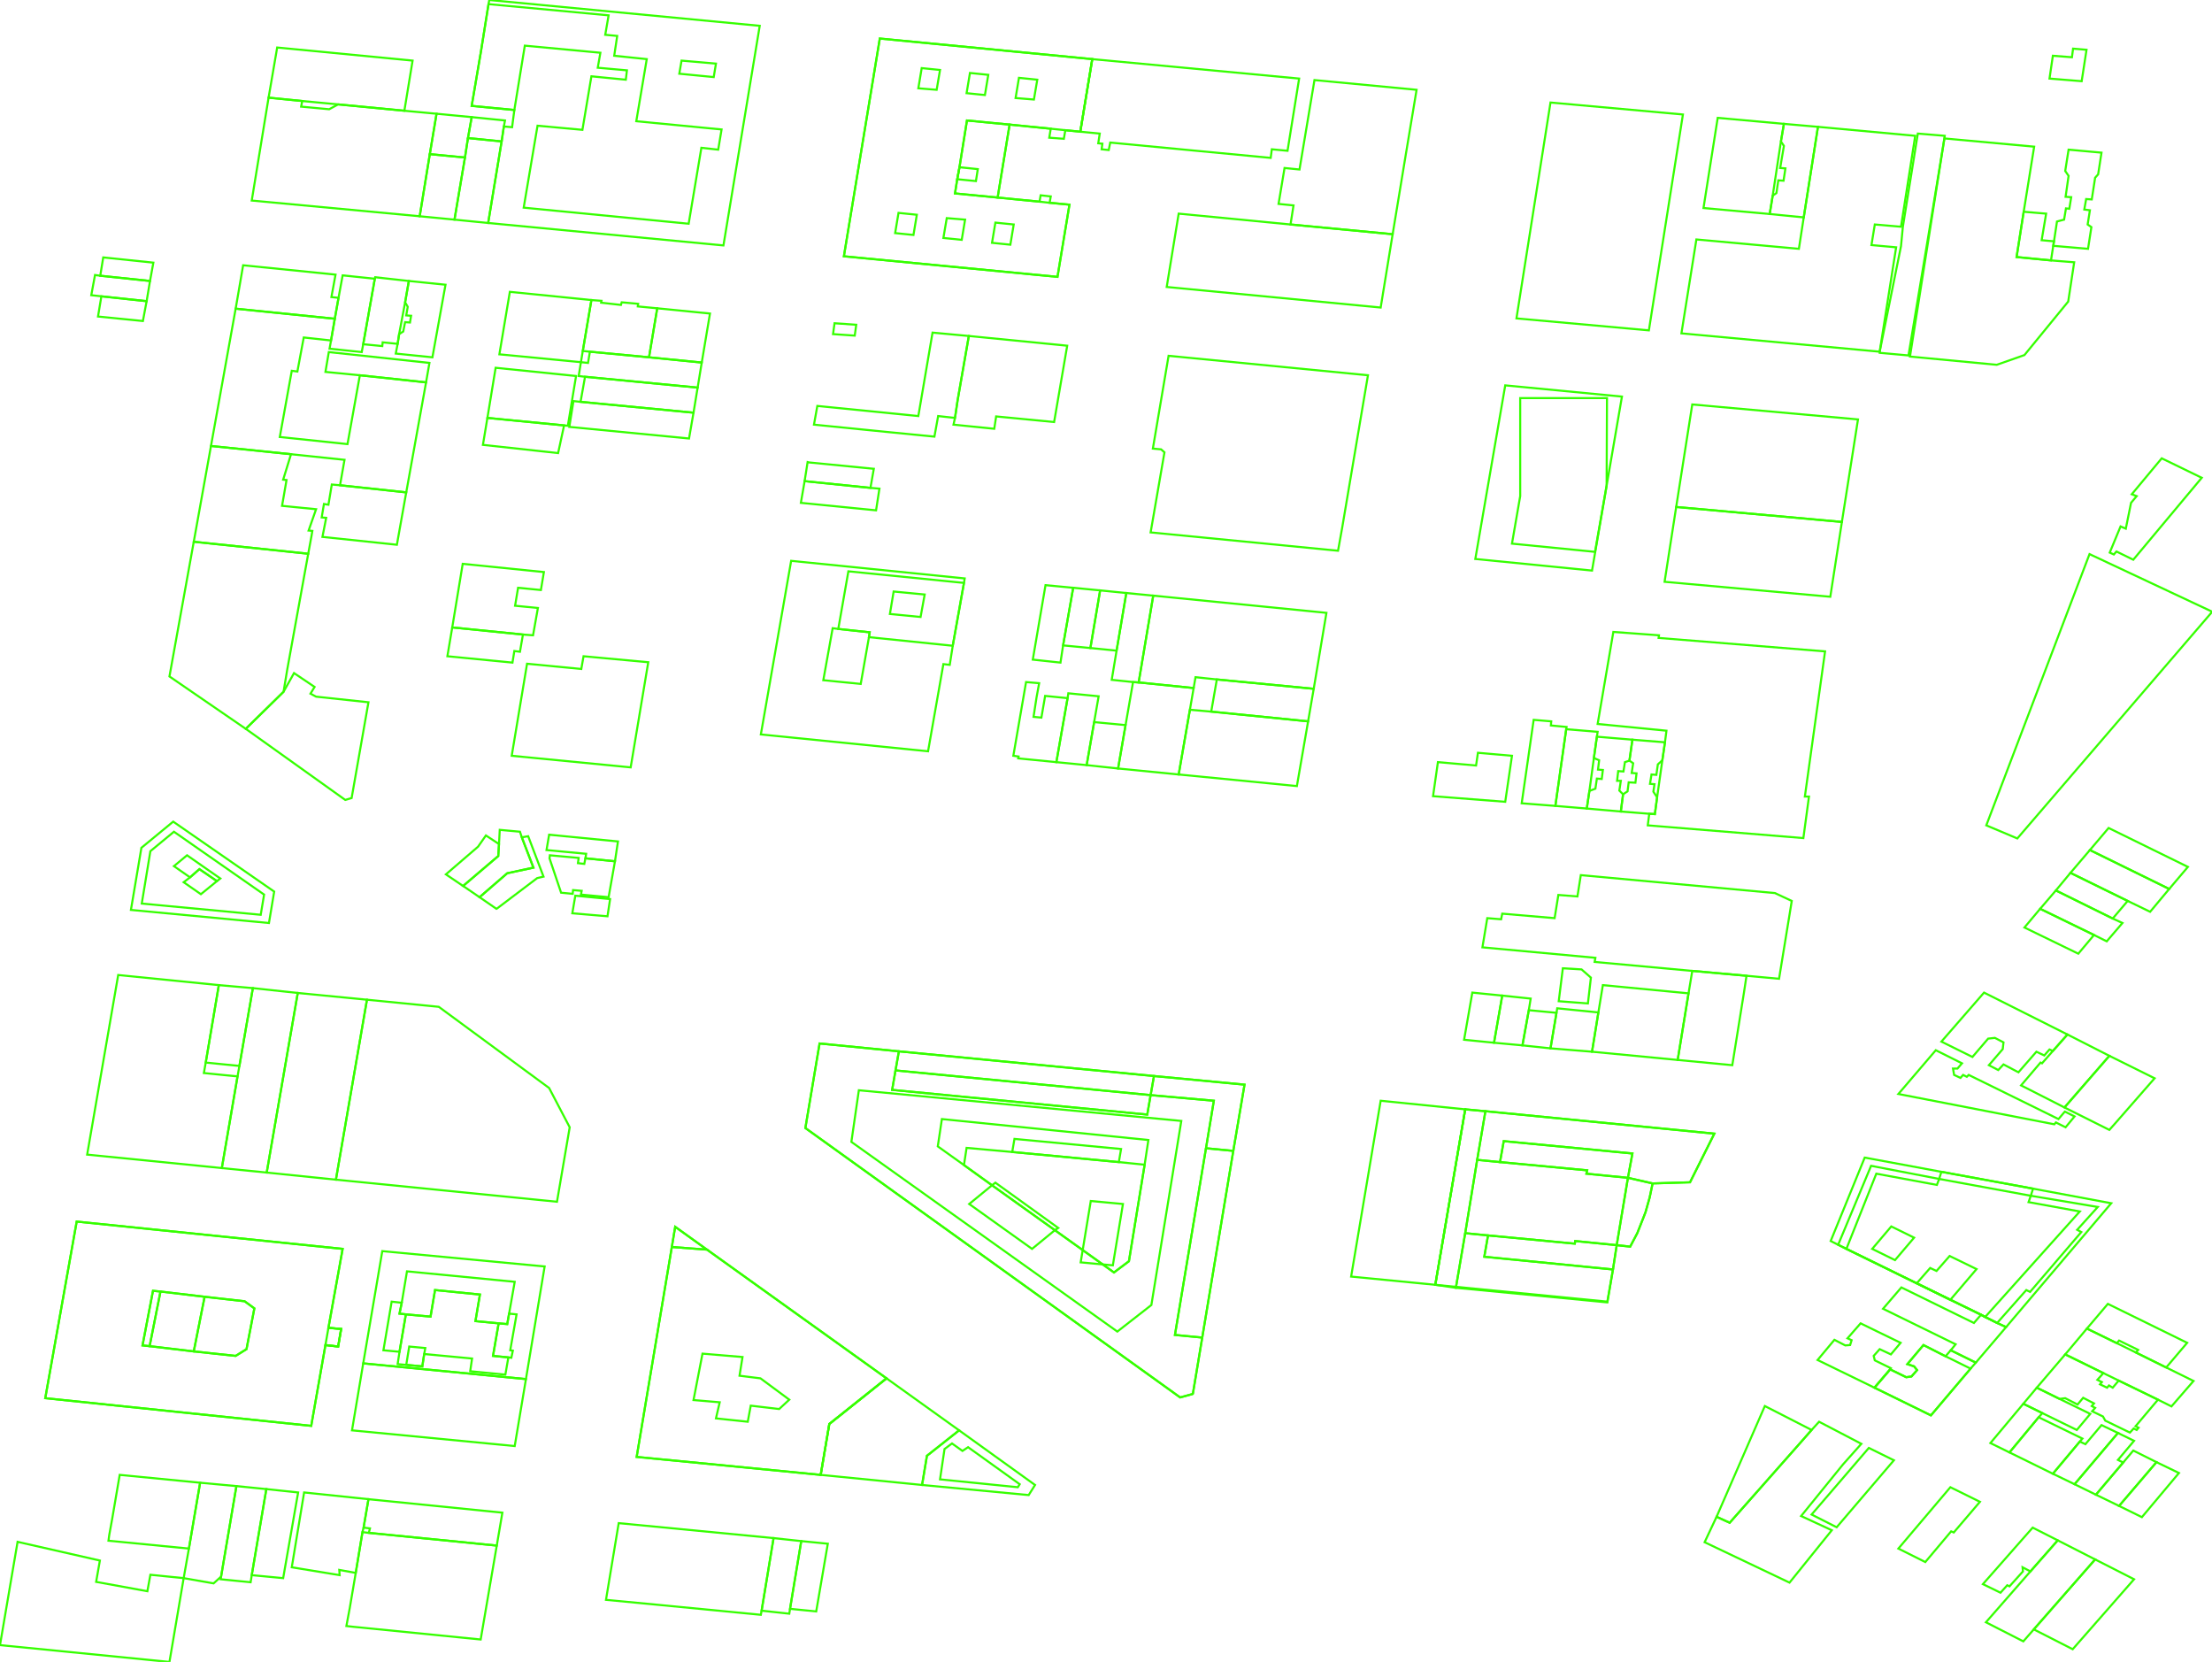 <?xml version="1.0" encoding="iso-8859-1" standalone="no"?>
<!DOCTYPE svg PUBLIC "-//W3C//DTD SVG 1.0//EN" "http://www.w3.org/TR/2001/REC-SVG-20010904/DTD/svg10.dtd">
<svg xmlns="http://www.w3.org/2000/svg" width="1065" height="800">
<path style="fill:rgb(255, 0, 0);fill-opacity:0;fill-rule:evenodd;stroke:rgb(53, 255, 0);stroke-width:1;" d="M 387.753, 542.999 L 394.597, 502.296 L 432.778, 506.078 L 555.606, 517.965 L 599.19, 522.107 L 593.787, 553.985 L 578.838, 643.854 L 574.336, 670.869 L 574.156, 671.049 L 568.213, 672.67 L 387.753, 542.999 z "/>
<path style="fill:rgb(0, 255, 0);fill-opacity:0;fill-rule:evenodd;stroke:rgb(53, 255, 0);stroke-width:1;" d="M 387.753, 542.999 L 394.597, 502.296 L 432.778, 506.078 L 431.157, 515.263 L 429.536, 524.629 L 552.364, 536.515 L 553.985, 527.15 L 584.421, 529.851 L 580.639, 552.724 L 565.691, 642.593 L 578.838, 643.854 L 574.336, 670.869 L 574.156, 671.049 L 568.213, 672.67 L 387.753, 542.999 z "/>
<path style="fill:rgb(0, 0, 255);fill-opacity:0;fill-rule:evenodd;stroke:rgb(53, 255, 0);stroke-width:1;" d="M 409.905, 549.662 L 413.507, 524.809 L 568.753, 539.577 L 554.345, 628.186 L 537.956, 640.973 L 409.905, 549.662 z "/>
<path style="fill:rgb(255, 255, 0);fill-opacity:0;fill-rule:evenodd;stroke:rgb(53, 255, 0);stroke-width:1;" d="M 691.04, 618.46 L 705.448, 533.994 L 715.173, 534.894 L 825.394, 545.7 L 813.688, 569.113 L 795.678, 569.653 L 794.237, 576.497 L 792.256, 583.521 L 790.995, 586.763 L 788.294, 593.606 L 784.872, 600.09 L 778.388, 599.37 L 776.587, 611.076 L 773.886, 626.565 L 691.04, 618.46 z "/>
<path style="fill:rgb(255, 0, 0);fill-opacity:0;fill-rule:evenodd;stroke:rgb(53, 255, 0);stroke-width:1;" d="M 306.529, 701.306 L 323.458, 600.27 L 325.079, 590.545 L 340.387, 601.531 L 426.835, 663.485 L 399.28, 685.457 L 395.137, 709.95 L 306.529, 701.306 z "/>
<path style="fill:rgb(0, 255, 0);fill-opacity:0;fill-rule:evenodd;stroke:rgb(53, 255, 0);stroke-width:1;" d="M 306.529, 701.306 L 323.458, 600.27 L 340.387, 601.531 L 426.835, 663.485 L 399.28, 685.457 L 395.137, 709.95 L 306.529, 701.306 z "/>
<path style="fill:rgb(0, 0, 255);fill-opacity:0;fill-rule:evenodd;stroke:rgb(53, 255, 0);stroke-width:1;" d="M 553.985, 256.281 L 560.648, 217.74 L 559.027, 216.299 L 555.065, 215.939 L 562.629, 171.274 L 658.622, 180.639 L 646.195, 254.12 L 644.214, 265.106 L 553.985, 256.281 z "/>
<path style="fill:rgb(255, 255, 0);fill-opacity:0;fill-rule:evenodd;stroke:rgb(53, 255, 0);stroke-width:1;" d="M 769.203, 348.492 L 776.767, 304.187 L 798.739, 305.808 L 798.559, 307.069 L 878.703, 313.552 L 868.978, 383.431 L 870.959, 383.431 L 868.258, 403.422 L 793.336, 397.299 L 794.057, 391.715 L 796.758, 391.896 L 797.839, 383.791 L 800.36, 365.961 L 801.621, 357.317 L 802.341, 351.733 L 769.203, 348.492 z "/>
<path style="fill:rgb(255, 0, 0);fill-opacity:0;fill-rule:evenodd;stroke:rgb(53, 255, 0);stroke-width:1;" d="M 161.729, 567.852 L 176.677, 481.225 L 211.256, 484.647 L 264.385, 523.728 L 274.291, 542.638 L 268.167, 578.478 L 161.729, 567.852 z "/>
<path style="fill:rgb(0, 255, 0);fill-opacity:0;fill-rule:evenodd;stroke:rgb(53, 255, 0);stroke-width:1;" d="M 809.545, 160.468 L 816.749, 115.263 L 866.096, 119.766 L 868.438, 104.638 L 875.281, 61.054 L 922.107, 65.376 L 915.263, 109.14 L 902.656, 108.059 L 901.036, 117.965 L 912.922, 119.045 L 904.998, 169.293 L 809.545, 160.468 z "/>
<path style="fill:rgb(0, 0, 255);fill-opacity:0;fill-rule:evenodd;stroke:rgb(53, 255, 0);stroke-width:1;" d="M 366.321, 353.534 L 380.91, 269.968 L 464.475, 278.433 L 464.115, 280.594 L 458.712, 310.851 L 457.271, 320.036 L 454.21, 319.676 L 446.826, 361.639 L 366.321, 353.534 z "/>
<path style="fill:rgb(255, 255, 0);fill-opacity:0;fill-rule:evenodd;stroke:rgb(53, 255, 0);stroke-width:1;" d="M 730.122, 153.264 L 746.511, 49.347 L 810.266, 55.11 L 793.877, 159.027 L 730.122, 153.264 z "/>
<path style="fill:rgb(255, 0, 0);fill-opacity:0;fill-rule:evenodd;stroke:rgb(53, 255, 0);stroke-width:1;" d="M 881.405, 597.389 L 897.794, 557.226 L 934.714, 564.07 L 978.838, 572.175 L 1016.48, 579.199 L 965.871, 638.811 L 961.549, 636.83 L 955.786, 633.949 L 953.805, 632.868 L 939.036, 625.664 L 922.828, 617.74 L 888.969, 601.171 L 885.007, 599.19 L 881.405, 597.389 z "/>
<path style="fill:rgb(0, 255, 0);fill-opacity:0;fill-rule:evenodd;stroke:rgb(53, 255, 0);stroke-width:1;" d="M 919.586, 171.634 L 936.155, 66.637 L 979.379, 70.599 L 974.336, 101.936 L 970.914, 123.728 L 987.483, 125.349 L 998.649, 126.249 L 995.768, 145.16 L 974.696, 170.914 L 961.369, 175.597 L 919.586, 171.634 z "/>
<path style="fill:rgb(0, 0, 255);fill-opacity:0;fill-rule:evenodd;stroke:rgb(53, 255, 0);stroke-width:1;" d="M 956.326, 397.299 L 1006.03, 266.727 L 1065.11, 294.462 L 971.274, 403.602 L 956.326, 397.299 z "/>
<path style="fill:rgb(255, 255, 0);fill-opacity:0;fill-rule:evenodd;stroke:rgb(53, 255, 0);stroke-width:1;" d="M 885.007, 599.19 L 900.855, 561.189 L 933.633, 567.492 L 934.714, 564.07 L 978.838, 572.175 L 977.758, 575.597 L 1010, 581 L 1000.09, 591.986 L 1002.07, 593.066 L 977.398, 621.882 L 975.597, 620.982 L 961.549, 636.83 L 955.786, 633.949 L 953.805, 632.868 L 939.036, 625.664 L 922.828, 617.74 L 888.969, 601.171 L 885.007, 599.19 z "/>
<path style="fill:rgb(255, 0, 0);fill-opacity:0;fill-rule:evenodd;stroke:rgb(53, 255, 0);stroke-width:1;" d="M 713.733, 456.011 L 716.074, 441.963 L 722.738, 442.503 L 723.278, 439.802 L 748.492, 441.963 L 750.293, 430.797 L 759.478, 431.517 L 761.099, 421.252 L 854.57, 429.896 L 862.674, 433.679 L 856.551, 471.139 L 840.882, 469.698 L 814.768, 467.357 L 767.762, 463.035 L 768.122, 461.054 L 713.733, 456.011 z "/>
<path style="fill:rgb(0, 255, 0);fill-opacity:0;fill-rule:evenodd;stroke:rgb(53, 255, 0);stroke-width:1;" d="M 710.311, 269.068 L 724.719, 185.502 L 780.91, 190.905 L 766.502, 274.651 L 710.311, 269.068 z "/>
<path style="fill:rgb(0, 0, 255);fill-opacity:0;fill-rule:evenodd;stroke:rgb(53, 255, 0);stroke-width:1;" d="M 888.969, 601.171 L 903.377, 564.971 L 932.553, 570.374 L 933.633, 567.492 L 977.758, 575.597 L 976.677, 578.658 L 1001.35, 583.161 L 955.786, 633.949 L 953.805, 632.868 L 939.036, 625.664 L 922.828, 617.74 L 888.969, 601.171 z "/>
<path style="fill:rgb(255, 255, 0);fill-opacity:0;fill-rule:evenodd;stroke:rgb(53, 255, 0);stroke-width:1;" d="M 101.576, 214.678 L 113.462, 148.582 L 161.189, 153.444 L 159.388, 163.89 L 146.24, 162.449 L 143.179, 178.838 L 140.477, 178.478 L 134.714, 210.356 L 167.312, 213.778 L 173.255, 180.639 L 205.133, 184.061 L 195.588, 237.01 L 163.71, 233.588 L 165.871, 221.342 L 140.117, 218.64 L 101.576, 214.678 z "/>
<path style="fill:rgb(255, 0, 0);fill-opacity:0;fill-rule:evenodd;stroke:rgb(53, 255, 0);stroke-width:1;" d="M 174.876, 656.281 L 184.061, 602.251 L 262.224, 609.635 L 253.219, 663.845 L 174.876, 656.281 z "/>
<path style="fill:rgb(0, 255, 0);fill-opacity:0;fill-rule:evenodd;stroke:rgb(53, 255, 0);stroke-width:1;" d="M 81.585, 325.619 L 93.291, 260.783 L 148.402, 266.547 L 138.316, 322.197 L 136.515, 333.003 L 118.325, 350.833 L 81.585, 325.619 z "/>
<path style="fill:rgb(0, 0, 255);fill-opacity:0;fill-rule:evenodd;stroke:rgb(53, 255, 0);stroke-width:1;" d="M 451.508, 551.824 L 453.489, 538.676 L 552.904, 548.762 L 551.103, 560.648 L 543.539, 607.114 L 536.335, 612.517 L 507.879, 592.166 L 477.623, 570.554 L 464.115, 560.828 L 451.508, 551.824 z "/>
<path style="fill:rgb(255, 255, 0);fill-opacity:0;fill-rule:evenodd;stroke:rgb(53, 255, 0);stroke-width:1;" d="M 121.207, 96.533 L 129.311, 47.006 L 145.52, 48.627 L 144.98, 51.328 L 158.487, 52.589 L 162.81, 50.248 L 194.687, 53.309 L 210.176, 54.75 L 206.934, 74.201 L 202.071, 104.097 L 121.207, 96.533 z "/>
<path style="fill:rgb(255, 0, 0);fill-opacity:0;fill-rule:evenodd;stroke:rgb(53, 255, 0);stroke-width:1;" d="M 807.024, 244.034 L 814.768, 194.687 L 894.552, 201.891 L 886.808, 251.238 L 807.024, 244.034 z "/>
<path style="fill:rgb(0, 255, 0);fill-opacity:0;fill-rule:evenodd;stroke:rgb(53, 255, 0);stroke-width:1;" d="M 520.126, 63.395 L 525.889, 28.456 L 625.484, 37.821 L 619.901, 72.58 L 612.337, 71.859 L 611.796, 76.002 L 534.534, 68.618 L 533.814, 72.22 L 530.392, 71.859 L 530.752, 69.158 L 528.771, 68.978 L 529.491, 64.295 L 520.126, 63.395 z "/>
<path style="fill:rgb(0, 0, 255);fill-opacity:0;fill-rule:evenodd;stroke:rgb(53, 255, 0);stroke-width:1;" d="M 561.729, 138.136 L 567.492, 102.837 L 621.342, 108.059 L 670.509, 112.742 L 664.746, 148.041 L 561.729, 138.136 z "/>
<path style="fill:rgb(255, 255, 0);fill-opacity:0;fill-rule:evenodd;stroke:rgb(53, 255, 0);stroke-width:1;" d="M 615.579, 98.154 L 618.46, 80.865 L 625.664, 81.585 L 632.868, 38.541 L 682.035, 43.224 L 676.812, 74.561 L 670.509, 112.742 L 621.342, 108.059 L 622.783, 98.874 L 615.579, 98.154 z "/>
<path style="fill:rgb(255, 0, 0);fill-opacity:0;fill-rule:evenodd;stroke:rgb(53, 255, 0);stroke-width:1;" d="M 650.518, 614.498 L 664.746, 529.851 L 705.448, 533.994 L 691.04, 618.46 L 650.518, 614.498 z "/>
<path style="fill:rgb(0, 255, 0);fill-opacity:0;fill-rule:evenodd;stroke:rgb(53, 255, 0);stroke-width:1;" d="M 548.222, 328.501 L 555.245, 286.718 L 638.631, 295.002 L 632.508, 331.562 L 585.862, 327.06 L 575.597, 325.979 L 574.696, 331.202 L 548.222, 328.501 z "/>
<path style="fill:rgb(0, 0, 255);fill-opacity:0;fill-rule:evenodd;stroke:rgb(53, 255, 0);stroke-width:1;" d="M 727.96, 261.684 L 731.923, 238.811 L 731.923, 191.625 L 773.706, 191.625 L 773.525, 233.769 L 767.942, 265.646 L 727.96, 261.684 z "/>
<path style="fill:rgb(255, 255, 0);fill-opacity:0;fill-rule:evenodd;stroke:rgb(53, 255, 0);stroke-width:1;" d="M 166.772, 782.71 L 168.393, 774.066 L 171.274, 757.136 L 174.516, 737.506 L 177.578, 737.866 L 239.172, 743.989 L 231.427, 789.194 L 170.014, 783.071 L 166.772, 782.71 z "/>
<path style="fill:rgb(255, 0, 0);fill-opacity:0;fill-rule:evenodd;stroke:rgb(53, 255, 0);stroke-width:1;" d="M 128.411, 564.43 L 143.359, 477.983 L 176.677, 481.225 L 161.729, 567.852 L 128.411, 564.43 z "/>
<path style="fill:rgb(0, 255, 0);fill-opacity:0;fill-rule:evenodd;stroke:rgb(53, 255, 0);stroke-width:1;" d="M 801.441, 280.054 L 807.024, 244.034 L 886.808, 251.238 L 881.225, 287.258 L 801.441, 280.054 z "/>
<path style="fill:rgb(0, 0, 255);fill-opacity:0;fill-rule:evenodd;stroke:rgb(53, 255, 0);stroke-width:1;" d="M 291.76, 770.104 L 297.884, 733.183 L 372.445, 740.387 L 366.682, 775.326 L 366.321, 777.308 L 316.254, 772.445 L 291.76, 770.104 z "/>
<path style="fill:rgb(255, 255, 0);fill-opacity:0;fill-rule:evenodd;stroke:rgb(53, 255, 0);stroke-width:1;" d="M 246.376, 363.8 L 253.76, 319.496 L 279.874, 322.017 L 280.955, 315.894 L 312.112, 318.775 L 303.647, 369.383 L 246.376, 363.8 z "/>
<path style="fill:rgb(255, 0, 0);fill-opacity:0;fill-rule:evenodd;stroke:rgb(53, 255, 0);stroke-width:1;" d="M 464.115, 560.828 L 465.376, 552.544 L 487.348, 554.525 L 538.676, 559.388 L 551.103, 560.648 L 543.539, 607.114 L 536.335, 612.517 L 507.879, 592.166 L 477.623, 570.554 L 464.115, 560.828 z "/>
<path style="fill:rgb(0, 255, 0);fill-opacity:0;fill-rule:evenodd;stroke:rgb(53, 255, 0);stroke-width:1;" d="M 169.473, 688.519 L 174.876, 656.281 L 253.219, 663.845 L 247.816, 696.083 L 169.473, 688.519 z "/>
<path style="fill:rgb(0, 0, 255);fill-opacity:0;fill-rule:evenodd;stroke:rgb(53, 255, 0);stroke-width:1;" d="M 705.448, 593.606 L 711.211, 558.307 L 722.197, 559.388 L 764.16, 563.35 L 763.8, 564.971 L 783.791, 566.952 L 778.388, 599.37 L 758.397, 597.389 L 758.217, 598.649 L 716.434, 594.687 L 705.448, 593.606 z "/>
<path style="fill:rgb(255, 255, 0);fill-opacity:0;fill-rule:evenodd;stroke:rgb(53, 255, 0);stroke-width:1;" d="M 820.711, 742.368 L 826.475, 730.122 L 832.778, 733.003 L 866.997, 694.282 L 872.22, 688.339 L 875.822, 684.376 L 896.173, 695.002 L 887.348, 704.908 L 867.177, 729.761 L 881.945, 736.605 L 861.594, 761.819 L 820.711, 742.368 z "/>
<path style="fill:rgb(255, 0, 0);fill-opacity:0;fill-rule:evenodd;stroke:rgb(53, 255, 0);stroke-width:1;" d="M 93.291, 260.783 L 101.576, 214.678 L 140.117, 218.64 L 136.335, 230.887 L 137.956, 231.067 L 135.795, 243.494 L 152.184, 245.115 L 148.582, 255.38 L 150.383, 255.561 L 150.023, 257.722 L 148.402, 266.547 L 93.291, 260.783 z "/>
<path style="fill:rgb(0, 255, 0);fill-opacity:0;fill-rule:evenodd;stroke:rgb(53, 255, 0);stroke-width:1;" d="M 395.137, 709.95 L 399.28, 685.457 L 426.835, 663.485 L 461.774, 688.519 L 446.285, 700.765 L 443.944, 714.813 L 395.137, 709.95 z "/>
<path style="fill:rgb(0, 0, 255);fill-opacity:0;fill-rule:evenodd;stroke:rgb(53, 255, 0);stroke-width:1;" d="M 63.035, 438.001 L 68.077, 408.104 L 83.386, 395.498 L 132.013, 429.176 L 129.491, 444.304 L 63.035, 438.001 z "/>
<path style="fill:rgb(255, 255, 0);fill-opacity:0;fill-rule:evenodd;stroke:rgb(53, 255, 0);stroke-width:1;" d="M 711.211, 558.307 L 715.173, 534.894 L 825.394, 545.7 L 813.688, 569.113 L 795.678, 569.653 L 783.791, 566.952 L 785.952, 555.245 L 723.998, 549.302 L 722.197, 559.388 L 711.211, 558.307 z "/>
<path style="fill:rgb(255, 0, 0);fill-opacity:0;fill-rule:evenodd;stroke:rgb(53, 255, 0);stroke-width:1;" d="M 106.799, 562.269 L 114.363, 518.145 L 115.263, 513.102 L 121.747, 475.642 L 143.359, 477.983 L 128.411, 564.43 L 106.799, 562.269 z "/>
<path style="fill:rgb(0, 255, 0);fill-opacity:0;fill-rule:evenodd;stroke:rgb(53, 255, 0);stroke-width:1;" d="M 459.072, 204.412 L 459.793, 201.171 L 461.054, 192.706 L 466.457, 161.729 L 513.823, 166.412 L 507.519, 203.152 L 479.604, 200.45 L 478.703, 206.394 L 459.072, 204.412 z "/>
<path style="fill:rgb(0, 0, 255);fill-opacity:0;fill-rule:evenodd;stroke:rgb(53, 255, 0);stroke-width:1;" d="M 118.325, 350.833 L 136.515, 333.003 L 141.558, 323.998 L 151.463, 330.662 L 149.482, 333.904 L 152.184, 335.344 L 177.398, 338.046 L 169.293, 384.151 L 166.231, 385.052 L 118.325, 350.833 z "/>
<path style="fill:rgb(255, 255, 0);fill-opacity:0;fill-rule:evenodd;stroke:rgb(53, 255, 0);stroke-width:1;" d="M 567.492, 372.805 L 572.895, 341.648 L 583.161, 342.548 L 629.806, 347.231 L 624.403, 378.388 L 567.492, 372.805 z "/>
<path style="fill:rgb(255, 0, 0);fill-opacity:0;fill-rule:evenodd;stroke:rgb(53, 255, 0);stroke-width:1;" d="M 403.602, 302.747 L 408.465, 275.011 L 464.115, 280.594 L 458.712, 310.851 L 418.37, 306.709 L 418.73, 304.367 L 403.602, 302.747 z "/>
<path style="fill:rgb(0, 255, 0);fill-opacity:0;fill-rule:evenodd;stroke:rgb(53, 255, 0);stroke-width:1;" d="M 820.171, 100.135 L 827.015, 56.731 L 858.892, 59.613 L 857.452, 68.077 L 853.489, 94.192 L 852.049, 103.017 L 820.171, 100.135 z "/>
<path style="fill:rgb(0, 0, 255);fill-opacity:0;fill-rule:evenodd;stroke:rgb(53, 255, 0);stroke-width:1;" d="M 68.257, 434.939 L 72.4, 409.725 L 83.746, 400.36 L 127.15, 430.617 L 125.529, 440.342 L 68.257, 434.939 z "/>
<path style="fill:rgb(255, 255, 0);fill-opacity:0;fill-rule:evenodd;stroke:rgb(53, 255, 0);stroke-width:1;" d="M 904.998, 169.833 L 904.998, 169.293 L 915.263, 118.505 L 916.164, 109.14 L 923.368, 64.295 L 936.335, 65.376 L 936.155, 66.637 L 929.851, 104.998 L 918.865, 171.094 L 904.998, 169.833 z "/>
<path style="fill:rgb(255, 0, 0);fill-opacity:0;fill-rule:evenodd;stroke:rgb(53, 255, 0);stroke-width:1;" d="M 766.502, 506.258 L 769.563, 487.348 L 771.724, 474.201 L 812.967, 478.163 L 807.744, 510.221 L 766.502, 506.258 z "/>
<path style="fill:rgb(0, 255, 0);fill-opacity:0;fill-rule:evenodd;stroke:rgb(53, 255, 0);stroke-width:1;" d="M 700.946, 619.901 L 705.448, 593.606 L 716.434, 594.687 L 714.633, 604.953 L 776.587, 611.076 L 773.886, 626.925 L 700.946, 619.901 z "/>
<path style="fill:rgb(0, 0, 255);fill-opacity:0;fill-rule:evenodd;stroke:rgb(53, 255, 0);stroke-width:1;" d="M 191.445, 656.641 L 192.346, 650.698 L 195.407, 632.688 L 207.294, 633.769 L 209.455, 620.982 L 231.067, 623.143 L 228.906, 635.93 L 240.072, 637.01 L 237.371, 652.679 L 244.755, 653.399 L 243.314, 661.684 L 226.385, 660.063 L 227.285, 653.94 L 204.232, 651.778 L 203.332, 657.722 L 191.445, 656.641 z "/>
<path style="fill:rgb(255, 255, 0);fill-opacity:0;fill-rule:evenodd;stroke:rgb(53, 255, 0);stroke-width:1;" d="M 52.229, 741.648 L 52.589, 738.946 L 54.03, 731.022 L 57.632, 709.95 L 96.353, 713.733 L 90.95, 745.43 L 52.229, 741.648 z "/>
<path style="fill:rgb(255, 0, 0);fill-opacity:0;fill-rule:evenodd;stroke:rgb(53, 255, 0);stroke-width:1;" d="M 538.316, 369.923 L 541.918, 349.032 L 545.52, 328.321 L 548.222, 328.501 L 574.696, 331.202 L 572.895, 341.648 L 567.492, 372.805 L 538.316, 369.923 z "/>
<path style="fill:rgb(0, 255, 0);fill-opacity:0;fill-rule:evenodd;stroke:rgb(53, 255, 0);stroke-width:1;" d="M 391.896, 204.412 L 393.516, 195.407 L 442.143, 200.27 L 448.987, 160.108 L 466.457, 161.729 L 461.054, 192.706 L 459.793, 201.171 L 451.688, 200.27 L 449.887, 210.176 L 426.114, 207.834 L 391.896, 204.412 z "/>
<path style="fill:rgb(0, 0, 255);fill-opacity:0;fill-rule:evenodd;stroke:rgb(53, 255, 0);stroke-width:1;" d="M 565.691, 642.593 L 580.639, 552.724 L 593.787, 553.985 L 578.838, 643.854 L 565.691, 642.593 z "/>
<path style="fill:rgb(255, 255, 0);fill-opacity:0;fill-rule:evenodd;stroke:rgb(53, 255, 0);stroke-width:1;" d="M 240.432, 170.554 L 245.475, 140.477 L 284.737, 144.439 L 280.594, 168.933 L 279.694, 174.336 L 240.432, 170.554 z "/>
<path style="fill:rgb(255, 0, 0);fill-opacity:0;fill-rule:evenodd;stroke:rgb(53, 255, 0);stroke-width:1;" d="M 429.536, 524.629 L 431.157, 515.263 L 553.985, 527.15 L 552.364, 536.515 L 429.536, 524.629 z "/>
<path style="fill:rgb(0, 255, 0);fill-opacity:0;fill-rule:evenodd;stroke:rgb(53, 255, 0);stroke-width:1;" d="M 431.157, 515.263 L 432.778, 506.078 L 555.606, 517.965 L 553.985, 527.15 L 431.157, 515.263 z "/>
<path style="fill:rgb(0, 0, 255);fill-opacity:0;fill-rule:evenodd;stroke:rgb(53, 255, 0);stroke-width:1;" d="M 807.744, 510.221 L 812.967, 478.163 L 814.768, 467.357 L 840.882, 469.698 L 839.622, 477.983 L 834.039, 512.742 L 807.744, 510.221 z "/>
<path style="fill:rgb(255, 255, 0);fill-opacity:0;fill-rule:evenodd;stroke:rgb(53, 255, 0);stroke-width:1;" d="M 140.477, 754.435 L 146.421, 718.415 L 177.398, 721.657 L 175.056, 735.344 L 174.516, 737.506 L 171.274, 757.136 L 163.35, 755.696 L 163.53, 758.217 L 140.477, 754.435 z "/>
<path style="fill:rgb(255, 0, 0);fill-opacity:0;fill-rule:evenodd;stroke:rgb(53, 255, 0);stroke-width:1;" d="M 217.74, 302.026 L 222.783, 271.409 L 261.864, 275.371 L 260.423, 284.016 L 249.437, 282.936 L 247.996, 291.58 L 258.982, 292.661 L 256.641, 305.808 L 251.778, 305.448 L 217.74, 302.026 z "/>
<path style="fill:rgb(0, 255, 0);fill-opacity:0;fill-rule:evenodd;stroke:rgb(53, 255, 0);stroke-width:1;" d="M 934.714, 501.396 L 955.245, 477.803 L 995.407, 497.974 L 988.384, 505.898 L 986.763, 505.178 L 984.241, 508.059 L 980.459, 506.258 L 971.814, 516.164 L 964.611, 512.382 L 962.089, 515.083 L 957.587, 512.742 L 964.25, 504.998 L 964.611, 501.756 L 960.468, 499.595 L 957.226, 499.955 L 949.662, 508.78 L 934.714, 501.396 z "/>
<path style="fill:rgb(0, 0, 255);fill-opacity:0;fill-rule:evenodd;stroke:rgb(53, 255, 0);stroke-width:1;" d="M 175.056, 735.344 L 177.398, 721.657 L 241.873, 728.14 L 239.172, 743.989 L 177.578, 737.866 L 178.118, 735.705 L 175.056, 735.344 z "/>
<path style="fill:rgb(255, 255, 0);fill-opacity:0;fill-rule:evenodd;stroke:rgb(53, 255, 0);stroke-width:1;" d="M 956.146, 780.91 L 977.578, 756.416 L 990.725, 741.468 L 1008.73, 750.653 L 979.199, 784.331 L 974.156, 790.095 L 956.146, 780.91 z "/>
<path style="fill:rgb(255, 0, 0);fill-opacity:0;fill-rule:evenodd;stroke:rgb(53, 255, 0);stroke-width:1;" d="M 113.462, 148.582 L 117.064, 127.69 L 161.549, 132.193 L 159.568, 142.999 L 162.99, 143.359 L 161.189, 153.444 L 113.462, 148.582 z "/>
<path style="fill:rgb(0, 255, 0);fill-opacity:0;fill-rule:evenodd;stroke:rgb(53, 255, 0);stroke-width:1;" d="M 914.003, 526.61 L 932.013, 505.538 L 944.62, 511.842 L 942.458, 514.363 L 940.297, 514.363 L 940.837, 517.425 L 943.899, 518.865 L 945.16, 517.425 L 946.961, 518.325 L 947.861, 517.425 L 991.085, 538.676 L 994.147, 535.074 L 998.829, 537.416 L 994.507, 542.638 L 989.824, 540.297 L 989.104, 541.198 L 914.003, 526.61 z "/>
<path style="fill:rgb(0, 0, 255);fill-opacity:0;fill-rule:evenodd;stroke:rgb(53, 255, 0);stroke-width:1;" d="M 234.669, 201.171 L 238.631, 177.037 L 277.353, 181 L 273.39, 204.953 L 271.589, 204.773 L 234.669, 201.171 z "/>
<path style="fill:rgb(255, 255, 0);fill-opacity:0;fill-rule:evenodd;stroke:rgb(53, 255, 0);stroke-width:1;" d="M 443.944, 714.813 L 446.285, 700.765 L 461.774, 688.519 L 498.334, 714.813 L 495.272, 719.676 L 443.944, 714.813 z "/>
<path style="fill:rgb(255, 0, 0);fill-opacity:0;fill-rule:evenodd;stroke:rgb(53, 255, 0);stroke-width:1;" d="M 826.475, 730.122 L 849.707, 676.812 L 872.22, 688.339 L 866.997, 694.282 L 832.778, 733.003 L 826.475, 730.122 z "/>
<path style="fill:rgb(0, 255, 0);fill-opacity:0;fill-rule:evenodd;stroke:rgb(53, 255, 0);stroke-width:1;" d="M 154.885, 249.077 L 155.966, 242.593 L 158.127, 242.954 L 159.748, 233.228 L 163.71, 233.588 L 195.588, 237.01 L 191.085, 262.224 L 155.245, 258.442 L 157.046, 249.257 L 154.885, 249.077 z "/>
<path style="fill:rgb(0, 0, 255);fill-opacity:0;fill-rule:evenodd;stroke:rgb(53, 255, 0);stroke-width:1;" d="M 979.199, 784.331 L 1008.73, 750.653 L 1027.47, 760.198 L 997.929, 793.877 L 979.199, 784.331 z "/>
<path style="fill:rgb(255, 255, 0);fill-opacity:0;fill-rule:evenodd;stroke:rgb(53, 255, 0);stroke-width:1;" d="M 980.639, 667.987 L 994.327, 651.959 L 1012.7, 660.964 L 1009.82, 664.205 L 1011.98, 665.286 L 1011.08, 666.367 L 1014.5, 667.987 L 1015.4, 666.907 L 1017.2, 667.987 L 1020.08, 664.566 L 1038.99, 673.751 L 1028.19, 686.538 L 1029.63, 687.258 L 1028.73, 688.339 L 1027.29, 687.618 L 1025.48, 689.599 L 1013.6, 683.836 L 1012.52, 681.855 L 1007.29, 679.334 L 1008.73, 677.713 L 1007.11, 676.812 L 1008.19, 675.552 L 1002.97, 672.85 L 1000.27, 676.092 L 994.327, 673.03 L 991.625, 673.39 L 980.639, 667.987 z "/>
<path style="fill:rgb(255, 0, 0);fill-opacity:0;fill-rule:evenodd;stroke:rgb(53, 255, 0);stroke-width:1;" d="M 1015.76, 266.006 L 1020.98, 253.399 L 1023.5, 254.48 L 1026.02, 242.053 L 1028.73, 238.811 L 1026.38, 237.911 L 1040.79, 220.621 L 1060.06, 229.986 L 1027.1, 269.428 L 1019, 265.466 L 1017.74, 266.907 L 1015.76, 266.006 z "/>
<path style="fill:rgb(0, 255, 0);fill-opacity:0;fill-rule:evenodd;stroke:rgb(53, 255, 0);stroke-width:1;" d="M 994.327, 651.959 L 1004.77, 639.532 L 1019.18, 646.556 L 1028.37, 651.058 L 1042.95, 658.262 L 1056.1, 664.746 L 1045.48, 676.992 L 1038.99, 673.751 L 1020.08, 664.566 L 1012.7, 660.964 L 994.327, 651.959 z "/>
<path style="fill:rgb(0, 0, 255);fill-opacity:0;fill-rule:evenodd;stroke:rgb(53, 255, 0);stroke-width:1;" d="M 691.04, 618.46 L 705.448, 533.994 L 715.173, 534.894 L 711.211, 558.307 L 705.448, 593.606 L 700.946, 619.901 L 691.04, 618.46 z "/>
<path style="fill:rgb(255, 255, 0);fill-opacity:0;fill-rule:evenodd;stroke:rgb(53, 255, 0);stroke-width:1;" d="M 333.904, 673.931 L 338.226, 651.598 L 357.497, 653.219 L 356.056, 662.224 L 366.141, 663.485 L 380.009, 673.751 L 375.146, 678.253 L 361.459, 676.632 L 360.018, 684.376 L 344.71, 682.756 L 346.511, 675.011 L 333.904, 673.931 z "/>
<path style="fill:rgb(255, 0, 0);fill-opacity:0;fill-rule:evenodd;stroke:rgb(53, 255, 0);stroke-width:1;" d="M 88.429, 759.658 L 90.95, 745.43 L 96.353, 713.733 L 113.823, 715.353 L 106.439, 758.937 L 102.837, 762.179 L 88.429, 759.658 z "/>
<path style="fill:rgb(0, 255, 0);fill-opacity:0;fill-rule:evenodd;stroke:rgb(53, 255, 0);stroke-width:1;" d="M 902.476, 667.987 L 910.041, 659.163 L 917.785, 662.945 L 920.306, 662.584 L 923.008, 659.523 L 921.567, 657.722 L 918.325, 656.641 L 926.069, 647.456 L 936.695, 652.859 L 939.217, 649.977 L 951.283, 655.921 L 948.762, 658.802 L 929.671, 681.315 L 902.476, 667.987 z "/>
<path style="fill:rgb(0, 0, 255);fill-opacity:0;fill-rule:evenodd;stroke:rgb(53, 255, 0);stroke-width:1;" d="M 906.619, 629.986 L 915.443, 619.721 L 950.383, 636.83 L 953.805, 632.868 L 955.786, 633.949 L 961.549, 636.83 L 965.871, 638.811 L 951.283, 655.921 L 939.217, 649.977 L 941.558, 647.096 L 906.619, 629.986 z "/>
<path style="fill:rgb(255, 255, 0);fill-opacity:0;fill-rule:evenodd;stroke:rgb(53, 255, 0);stroke-width:1;" d="M 192.346, 632.328 L 193.426, 627.105 L 195.948, 611.977 L 247.816, 617.019 L 245.115, 632.328 L 244.214, 637.371 L 240.072, 637.01 L 228.906, 635.93 L 231.067, 623.143 L 209.455, 620.982 L 207.294, 633.769 L 195.407, 632.688 L 192.346, 632.328 z "/>
<path style="fill:rgb(255, 0, 0);fill-opacity:0;fill-rule:evenodd;stroke:rgb(53, 255, 0);stroke-width:1;" d="M 280.594, 168.933 L 284.737, 144.439 L 289.599, 144.8 L 289.419, 145.7 L 298.964, 146.781 L 299.325, 145.52 L 307.249, 146.24 L 307.069, 147.501 L 316.434, 148.402 L 312.472, 171.995 L 284.016, 169.293 L 280.594, 168.933 z "/>
<path style="fill:rgb(0, 255, 0);fill-opacity:0;fill-rule:evenodd;stroke:rgb(53, 255, 0);stroke-width:1;" d="M 993.967, 533.093 L 1015.58, 508.24 L 1037.37, 519.045 L 1018.46, 540.657 L 1015.58, 543.899 L 993.967, 533.093 z "/>
<path style="fill:rgb(0, 0, 255);fill-opacity:0;fill-rule:evenodd;stroke:rgb(53, 255, 0);stroke-width:1;" d="M 902.476, 667.987 L 910.041, 659.163 L 917.785, 662.945 L 920.306, 662.584 L 923.008, 659.523 L 921.567, 657.722 L 918.325, 656.641 L 926.069, 647.456 L 936.695, 652.859 L 948.762, 658.802 L 929.671, 681.315 L 902.476, 667.987 z "/>
<path style="fill:rgb(255, 255, 0);fill-opacity:0;fill-rule:evenodd;stroke:rgb(53, 255, 0);stroke-width:1;" d="M 583.161, 342.548 L 585.862, 327.06 L 632.508, 331.562 L 629.806, 347.231 L 583.161, 342.548 z "/>
<path style="fill:rgb(255, 0, 0);fill-opacity:0;fill-rule:evenodd;stroke:rgb(53, 255, 0);stroke-width:1;" d="M 973.075, 522.467 L 982.44, 511.481 L 983.161, 511.842 L 988.384, 505.898 L 995.407, 497.974 L 1015.58, 508.24 L 993.967, 533.093 L 973.075, 522.467 z "/>
<path style="fill:rgb(0, 255, 0);fill-opacity:0;fill-rule:evenodd;stroke:rgb(53, 255, 0);stroke-width:1;" d="M 459.793, 93.111 L 460.873, 86.267 L 461.954, 80.504 L 465.556, 57.992 L 486.087, 59.973 L 480.324, 95.092 L 459.793, 93.111 z "/>
<path style="fill:rgb(0, 0, 255);fill-opacity:0;fill-rule:evenodd;stroke:rgb(53, 255, 0);stroke-width:1;" d="M 274.111, 205.493 L 276.092, 193.066 L 279.514, 193.426 L 333.904, 198.649 L 331.742, 211.076 L 274.111, 205.493 z "/>
<path style="fill:rgb(255, 255, 0);fill-opacity:0;fill-rule:evenodd;stroke:rgb(53, 255, 0);stroke-width:1;" d="M 553.985, 527.15 L 555.606, 517.965 L 599.19, 522.107 L 593.787, 553.985 L 580.639, 552.724 L 584.421, 529.851 L 553.985, 527.15 z "/>
<path style="fill:rgb(255, 0, 0);fill-opacity:0;fill-rule:evenodd;stroke:rgb(53, 255, 0);stroke-width:1;" d="M 278.613, 181 L 279.694, 174.336 L 283.116, 174.696 L 284.016, 169.293 L 312.472, 171.995 L 337.866, 174.516 L 335.885, 186.583 L 281.675, 181.36 L 278.613, 181 z "/>
<path style="fill:rgb(0, 255, 0);fill-opacity:0;fill-rule:evenodd;stroke:rgb(53, 255, 0);stroke-width:1;" d="M 714.633, 604.953 L 716.434, 594.687 L 758.217, 598.649 L 758.397, 597.389 L 778.388, 599.37 L 776.587, 611.076 L 714.633, 604.953 z "/>
<path style="fill:rgb(0, 0, 255);fill-opacity:0;fill-rule:evenodd;stroke:rgb(53, 255, 0);stroke-width:1;" d="M 689.959, 383.251 L 692.301, 366.862 L 710.671, 368.483 L 711.571, 362.359 L 727.96, 363.8 L 724.719, 385.952 L 689.959, 383.251 z "/>
<path style="fill:rgb(255, 255, 0);fill-opacity:0;fill-rule:evenodd;stroke:rgb(53, 255, 0);stroke-width:1;" d="M 852.049, 103.017 L 853.489, 94.192 L 855.29, 92.931 L 856.191, 86.808 L 858.712, 86.988 L 859.613, 81.045 L 857.091, 80.865 L 858.892, 70.239 L 857.452, 68.077 L 858.892, 59.613 L 875.281, 61.054 L 868.438, 104.638 L 852.049, 103.017 z "/>
<path style="fill:rgb(255, 0, 0);fill-opacity:0;fill-rule:evenodd;stroke:rgb(53, 255, 0);stroke-width:1;" d="M 279.514, 193.426 L 281.675, 181.36 L 335.885, 186.583 L 333.904, 198.649 L 279.514, 193.426 z "/>
<path style="fill:rgb(0, 255, 0);fill-opacity:0;fill-rule:evenodd;stroke:rgb(53, 255, 0);stroke-width:1;" d="M 722.197, 559.388 L 723.998, 549.302 L 785.952, 555.245 L 783.791, 566.952 L 763.8, 564.971 L 764.16, 563.35 L 722.197, 559.388 z "/>
<path style="fill:rgb(0, 0, 255);fill-opacity:0;fill-rule:evenodd;stroke:rgb(53, 255, 0);stroke-width:1;" d="M 106.258, 760.198 L 106.439, 758.937 L 113.823, 715.353 L 128.231, 716.794 L 121.207, 758.217 L 120.666, 761.639 L 106.258, 760.198 z "/>
<path style="fill:rgb(255, 255, 0);fill-opacity:0;fill-rule:evenodd;stroke:rgb(53, 255, 0);stroke-width:1;" d="M 487.888, 363.8 L 494.012, 328.321 L 500.315, 328.861 L 499.054, 335.705 L 497.614, 345.07 L 501.396, 345.43 L 503.197, 334.984 L 514.003, 336.065 L 508.6, 366.862 L 490.23, 365.061 L 490.41, 364.16 L 487.888, 363.8 z "/>
<path style="fill:rgb(255, 0, 0);fill-opacity:0;fill-rule:evenodd;stroke:rgb(53, 255, 0);stroke-width:1;" d="M 988.564, 118.325 L 988.924, 116.164 L 990.365, 106.619 L 993.787, 105.718 L 994.687, 100.315 L 996.308, 100.495 L 997.208, 94.912 L 994.507, 94.732 L 995.948, 84.647 L 994.327, 82.305 L 995.948, 72.04 L 1011.8, 73.48 L 1010.18, 83.926 L 1008.73, 85.547 L 1007.11, 95.993 L 1004.41, 95.813 L 1003.51, 100.855 L 1006.21, 101.216 L 1005.13, 108.059 L 1006.93, 109.32 L 1005.31, 119.766 L 988.564, 118.325 z "/>
<path style="fill:rgb(0, 255, 0);fill-opacity:0;fill-rule:evenodd;stroke:rgb(53, 255, 0);stroke-width:1;" d="M 218.82, 105.718 L 223.863, 75.822 L 225.304, 66.457 L 241.513, 68.077 L 235.029, 107.339 L 218.82, 105.718 z "/>
<path style="fill:rgb(0, 0, 255);fill-opacity:0;fill-rule:evenodd;stroke:rgb(53, 255, 0);stroke-width:1;" d="M 732.643, 386.673 L 738.406, 346.511 L 746.871, 347.231 L 746.691, 349.212 L 754.255, 349.932 L 754.075, 351.013 L 748.852, 387.933 L 732.643, 386.673 z "/>
<path style="fill:rgb(255, 255, 0);fill-opacity:0;fill-rule:evenodd;stroke:rgb(53, 255, 0);stroke-width:1;" d="M 121.207, 758.217 L 128.231, 716.794 L 143.539, 718.415 L 136.335, 759.658 L 121.207, 758.217 z "/>
<path style="fill:rgb(255, 0, 0);fill-opacity:0;fill-rule:evenodd;stroke:rgb(53, 255, 0);stroke-width:1;" d="M 1004.77, 639.532 L 1014.86, 627.645 L 1053.04, 646.376 L 1042.95, 658.262 L 1028.37, 651.058 L 1029.45, 649.797 L 1020.26, 645.295 L 1019.18, 646.556 L 1004.77, 639.532 z "/>
<path style="fill:rgb(0, 255, 0);fill-opacity:0;fill-rule:evenodd;stroke:rgb(53, 255, 0);stroke-width:1;" d="M 99.055, 511.481 L 105.358, 474.201 L 121.747, 475.642 L 115.263, 513.102 L 99.055, 511.481 z "/>
<path style="fill:rgb(0, 0, 255);fill-opacity:0;fill-rule:evenodd;stroke:rgb(53, 255, 0);stroke-width:1;" d="M 312.472, 171.995 L 316.434, 148.402 L 341.828, 150.923 L 337.866, 174.516 L 312.472, 171.995 z "/>
<path style="fill:rgb(255, 255, 0);fill-opacity:0;fill-rule:evenodd;stroke:rgb(53, 255, 0);stroke-width:1;" d="M 875.101, 654.66 L 883.206, 644.935 L 888.429, 647.636 L 890.77, 647.456 L 891.49, 645.115 L 889.509, 644.214 L 895.813, 637.01 L 903.557, 640.792 L 915.083, 646.376 L 910.401, 651.959 L 904.998, 649.437 L 902.116, 652.679 L 902.656, 654.84 L 910.401, 658.622 L 910.041, 659.163 L 902.476, 667.987 L 875.101, 654.66 z "/>
<path style="fill:rgb(255, 0, 0);fill-opacity:0;fill-rule:evenodd;stroke:rgb(53, 255, 0);stroke-width:1;" d="M 190.545, 170.194 L 191.445, 165.511 L 192.166, 160.828 L 194.147, 159.568 L 195.047, 155.065 L 197.389, 155.245 L 197.929, 152.004 L 195.588, 151.824 L 196.308, 147.681 L 195.047, 145.52 L 196.848, 135.254 L 214.498, 137.055 L 208.195, 171.995 L 190.545, 170.194 z "/>
<path style="fill:rgb(0, 255, 0);fill-opacity:0;fill-rule:evenodd;stroke:rgb(53, 255, 0);stroke-width:1;" d="M 996.848, 420.171 L 1006.21, 409.185 L 1044.39, 427.915 L 1035.21, 438.901 L 1024.4, 433.679 L 996.848, 420.171 z "/>
<path style="fill:rgb(0, 0, 255);fill-opacity:0;fill-rule:evenodd;stroke:rgb(53, 255, 0);stroke-width:1;" d="M 466.637, 579.559 L 477.623, 570.554 L 479.244, 569.293 L 509.5, 591.085 L 507.879, 592.166 L 496.893, 601.171 L 466.637, 579.559 z "/>
<path style="fill:rgb(255, 255, 0);fill-opacity:0;fill-rule:evenodd;stroke:rgb(53, 255, 0);stroke-width:1;" d="M 1006.21, 409.185 L 1015.22, 398.559 L 1053.4, 417.29 L 1044.39, 427.915 L 1006.21, 409.185 z "/>
<path style="fill:rgb(255, 0, 0);fill-opacity:0;fill-rule:evenodd;stroke:rgb(53, 255, 0);stroke-width:1;" d="M 72.04, 647.996 L 77.263, 621.702 L 98.514, 624.223 L 93.291, 650.518 L 72.04, 647.996 z "/>
<path style="fill:rgb(0, 255, 0);fill-opacity:0;fill-rule:evenodd;stroke:rgb(53, 255, 0);stroke-width:1;" d="M 748.852, 387.933 L 754.075, 351.013 L 769.203, 352.274 L 768.843, 354.615 L 767.402, 364.881 L 765.241, 380.729 L 763.98, 389.194 L 748.852, 387.933 z "/>
<path style="fill:rgb(0, 0, 255);fill-opacity:0;fill-rule:evenodd;stroke:rgb(53, 255, 0);stroke-width:1;" d="M 914.003, 745.43 L 939.036, 715.894 L 953.264, 722.918 L 940.657, 737.686 L 939.397, 737.145 L 926.97, 751.914 L 914.003, 745.43 z "/>
<path style="fill:rgb(255, 255, 0);fill-opacity:0;fill-rule:evenodd;stroke:rgb(53, 255, 0);stroke-width:1;" d="M 158.667, 167.852 L 159.388, 163.89 L 161.189, 153.444 L 162.99, 143.359 L 164.971, 132.553 L 180.459, 134.174 L 174.876, 165.691 L 174.156, 169.473 L 158.667, 167.852 z "/>
<path style="fill:rgb(255, 0, 0);fill-opacity:0;fill-rule:evenodd;stroke:rgb(53, 255, 0);stroke-width:1;" d="M 872.22, 729.041 L 899.775, 696.983 L 911.842, 702.927 L 884.286, 735.164 L 872.22, 729.041 z "/>
<path style="fill:rgb(0, 255, 0);fill-opacity:0;fill-rule:evenodd;stroke:rgb(53, 255, 0);stroke-width:1;" d="M 535.254, 327.24 L 537.596, 313.192 L 542.278, 285.457 L 555.245, 286.718 L 548.222, 328.501 L 545.52, 328.321 L 535.254, 327.24 z "/>
<path style="fill:rgb(0, 0, 255);fill-opacity:0;fill-rule:evenodd;stroke:rgb(53, 255, 0);stroke-width:1;" d="M 174.876, 165.691 L 180.459, 134.174 L 180.639, 133.453 L 196.848, 135.254 L 195.047, 145.52 L 192.166, 160.828 L 191.445, 165.511 L 184.241, 164.791 L 184.061, 166.592 L 174.876, 165.691 z "/>
<path style="fill:rgb(255, 255, 0);fill-opacity:0;fill-rule:evenodd;stroke:rgb(53, 255, 0);stroke-width:1;" d="M 202.071, 104.097 L 206.934, 74.201 L 223.863, 75.822 L 218.82, 105.718 L 202.071, 104.097 z "/>
<path style="fill:rgb(255, 0, 0);fill-opacity:0;fill-rule:evenodd;stroke:rgb(53, 255, 0);stroke-width:1;" d="M 967.492, 699.145 L 981.54, 682.215 L 1002.61, 692.481 L 1001.35, 693.922 L 988.384, 709.41 L 967.492, 699.145 z "/>
<path style="fill:rgb(0, 255, 0);fill-opacity:0;fill-rule:evenodd;stroke:rgb(53, 255, 0);stroke-width:1;" d="M 232.508, 214.138 L 234.669, 201.171 L 271.589, 204.773 L 268.708, 218.1 L 232.508, 214.138 z "/>
<path style="fill:rgb(0, 0, 255);fill-opacity:0;fill-rule:evenodd;stroke:rgb(53, 255, 0);stroke-width:1;" d="M 508.6, 366.862 L 514.003, 336.065 L 514.363, 333.724 L 528.951, 335.164 L 526.79, 347.591 L 523.188, 368.303 L 508.6, 366.862 z "/>
<path style="fill:rgb(255, 255, 0);fill-opacity:0;fill-rule:evenodd;stroke:rgb(53, 255, 0);stroke-width:1;" d="M 763.98, 389.194 L 765.241, 380.729 L 768.122, 379.649 L 768.843, 374.786 L 771.184, 374.966 L 771.724, 370.644 L 769.383, 370.464 L 769.923, 365.961 L 767.402, 364.881 L 768.843, 354.615 L 785.952, 356.056 L 784.511, 366.141 L 782.35, 366.862 L 781.63, 371.364 L 779.109, 371.184 L 778.568, 375.867 L 780.369, 375.867 L 779.649, 380.549 L 781.45, 382.35 L 780.369, 390.635 L 763.98, 389.194 z "/>
<path style="fill:rgb(255, 0, 0);fill-opacity:0;fill-rule:evenodd;stroke:rgb(53, 255, 0);stroke-width:1;" d="M 497.253, 317.515 L 503.377, 281.675 L 516.704, 282.936 L 511.842, 310.671 L 510.581, 318.955 L 497.253, 317.515 z "/>
<path style="fill:rgb(0, 255, 0);fill-opacity:0;fill-rule:evenodd;stroke:rgb(53, 255, 0);stroke-width:1;" d="M 780.369, 390.635 L 781.45, 382.35 L 783.611, 380.91 L 784.151, 376.587 L 787.393, 376.767 L 787.933, 372.265 L 785.592, 372.085 L 786.312, 367.402 L 784.511, 366.141 L 785.952, 356.056 L 801.621, 357.317 L 800.36, 365.961 L 798.199, 367.942 L 797.479, 372.985 L 795.137, 372.805 L 794.417, 377.308 L 796.578, 377.488 L 796.038, 381.09 L 797.839, 383.791 L 796.758, 391.896 L 794.057, 391.715 L 780.369, 390.635 z "/>
<path style="fill:rgb(0, 0, 255);fill-opacity:0;fill-rule:evenodd;stroke:rgb(53, 255, 0);stroke-width:1;" d="M 366.682, 775.326 L 372.445, 740.387 L 385.772, 741.828 L 380.369, 774.426 L 380.009, 776.767 L 366.682, 775.326 z "/>
<path style="fill:rgb(255, 255, 0);fill-opacity:0;fill-rule:evenodd;stroke:rgb(53, 255, 0);stroke-width:1;" d="M 264.566, 413.147 L 264.746, 411.706 L 278.613, 412.967 L 278.253, 415.489 L 281.315, 415.849 L 281.855, 413.147 L 296.083, 414.588 L 293.021, 431.878 L 279.694, 430.617 L 280.054, 428.816 L 275.912, 428.456 L 275.732, 430.257 L 270.149, 429.716 L 264.566, 413.147 z "/>
<path style="fill:rgb(255, 0, 0);fill-opacity:0;fill-rule:evenodd;stroke:rgb(53, 255, 0);stroke-width:1;" d="M 520.306, 607.654 L 525.169, 578.118 L 540.657, 579.559 L 535.795, 609.095 L 520.306, 607.654 z "/>
<path style="fill:rgb(0, 255, 0);fill-opacity:0;fill-rule:evenodd;stroke:rgb(53, 255, 0);stroke-width:1;" d="M 215.398, 315.894 L 217.74, 302.026 L 251.778, 305.448 L 250.338, 313.733 L 247.636, 313.372 L 246.736, 318.955 L 215.398, 315.894 z "/>
<path style="fill:rgb(0, 0, 255);fill-opacity:0;fill-rule:evenodd;stroke:rgb(53, 255, 0);stroke-width:1;" d="M 156.686, 179.018 L 158.307, 169.473 L 206.754, 174.696 L 205.133, 184.061 L 173.255, 180.639 L 156.686, 179.018 z "/>
<path style="fill:rgb(255, 255, 0);fill-opacity:0;fill-rule:evenodd;stroke:rgb(53, 255, 0);stroke-width:1;" d="M 396.398, 327.42 L 400.9, 302.386 L 403.602, 302.747 L 418.73, 304.367 L 418.37, 306.709 L 414.408, 329.221 L 396.398, 327.42 z "/>
<path style="fill:rgb(255, 0, 0);fill-opacity:0;fill-rule:evenodd;stroke:rgb(53, 255, 0);stroke-width:1;" d="M 222.963, 426.475 L 239.892, 412.067 L 240.252, 406.303 L 240.612, 399.46 L 250.338, 400.36 L 251.238, 403.062 L 256.821, 417.65 L 244.214, 420.351 L 230.887, 431.878 L 222.963, 426.475 z "/>
<path style="fill:rgb(0, 255, 0);fill-opacity:0;fill-rule:evenodd;stroke:rgb(53, 255, 0);stroke-width:1;" d="M 452.589, 712.112 L 454.75, 697.524 L 458.352, 694.822 L 463.395, 698.424 L 466.096, 696.623 L 490.95, 714.453 L 490.05, 715.894 L 452.589, 712.112 z "/>
<path style="fill:rgb(0, 0, 255);fill-opacity:0;fill-rule:evenodd;stroke:rgb(53, 255, 0);stroke-width:1;" d="M 380.369, 774.426 L 385.772, 741.828 L 398.559, 743.089 L 392.976, 775.687 L 380.369, 774.426 z "/>
<path style="fill:rgb(255, 255, 0);fill-opacity:0;fill-rule:evenodd;stroke:rgb(53, 255, 0);stroke-width:1;" d="M 954.705, 762.539 L 978.658, 735.344 L 990.725, 741.468 L 977.578, 756.416 L 973.796, 754.435 L 973.976, 756.416 L 967.492, 763.62 L 966.412, 763.08 L 963.17, 766.682 L 954.705, 762.539 z "/>
<path style="fill:rgb(255, 0, 0);fill-opacity:0;fill-rule:evenodd;stroke:rgb(53, 255, 0);stroke-width:1;" d="M 982.26, 437.461 L 989.824, 428.636 L 1017.2, 442.143 L 1021.88, 444.304 L 1014.32, 453.129 L 1008.19, 450.068 L 982.26, 437.461 z "/>
<path style="fill:rgb(0, 255, 0);fill-opacity:0;fill-rule:evenodd;stroke:rgb(53, 255, 0);stroke-width:1;" d="M 746.511, 504.638 L 749.392, 487.528 L 749.752, 485.367 L 769.563, 487.348 L 766.502, 506.258 L 746.511, 504.638 z "/>
<path style="fill:rgb(0, 0, 255);fill-opacity:0;fill-rule:evenodd;stroke:rgb(53, 255, 0);stroke-width:1;" d="M 385.592, 242.053 L 387.393, 231.607 L 419.09, 234.849 L 423.413, 235.209 L 421.792, 245.655 L 385.592, 242.053 z "/>
<path style="fill:rgb(255, 255, 0);fill-opacity:0;fill-rule:evenodd;stroke:rgb(53, 255, 0);stroke-width:1;" d="M 511.842, 310.671 L 516.704, 282.936 L 529.671, 284.196 L 524.989, 311.932 L 511.842, 310.671 z "/>
<path style="fill:rgb(255, 0, 0);fill-opacity:0;fill-rule:evenodd;stroke:rgb(53, 255, 0);stroke-width:1;" d="M 524.989, 311.932 L 529.671, 284.196 L 542.278, 285.457 L 537.596, 313.192 L 524.989, 311.932 z "/>
<path style="fill:rgb(0, 255, 0);fill-opacity:0;fill-rule:evenodd;stroke:rgb(53, 255, 0);stroke-width:1;" d="M 1009.1, 719.496 L 1022.24, 704.007 L 1027.1, 698.244 L 1038.27, 703.827 L 1020.26, 724.899 L 1009.1, 719.496 z "/>
<path style="fill:rgb(0, 0, 255);fill-opacity:0;fill-rule:evenodd;stroke:rgb(53, 255, 0);stroke-width:1;" d="M 704.908, 500.495 L 708.87, 477.803 L 723.278, 479.244 L 719.316, 501.936 L 704.908, 500.495 z "/>
<path style="fill:rgb(255, 255, 0);fill-opacity:0;fill-rule:evenodd;stroke:rgb(53, 255, 0);stroke-width:1;" d="M 988.384, 709.41 L 1001.35, 693.922 L 1004.05, 695.182 L 1011.8, 685.997 L 1019.72, 689.779 L 998.829, 714.453 L 988.384, 709.41 z "/>
<path style="fill:rgb(255, 0, 0);fill-opacity:0;fill-rule:evenodd;stroke:rgb(53, 255, 0);stroke-width:1;" d="M 206.934, 74.201 L 210.176, 54.75 L 227.105, 56.371 L 225.304, 66.457 L 223.863, 75.822 L 206.934, 74.201 z "/>
<path style="fill:rgb(0, 255, 0);fill-opacity:0;fill-rule:evenodd;stroke:rgb(53, 255, 0);stroke-width:1;" d="M 487.348, 554.525 L 488.429, 548.222 L 539.757, 553.084 L 538.676, 559.388 L 487.348, 554.525 z "/>
<path style="fill:rgb(0, 0, 255);fill-opacity:0;fill-rule:evenodd;stroke:rgb(53, 255, 0);stroke-width:1;" d="M 989.824, 428.636 L 996.848, 420.171 L 1024.4, 433.679 L 1017.2, 442.143 L 989.824, 428.636 z "/>
<path style="fill:rgb(255, 255, 0);fill-opacity:0;fill-rule:evenodd;stroke:rgb(53, 255, 0);stroke-width:1;" d="M 778.388, 599.37 L 783.791, 566.952 L 795.678, 569.653 L 794.237, 576.497 L 792.256, 583.521 L 790.995, 586.763 L 788.294, 593.606 L 784.872, 600.09 L 778.388, 599.37 z "/>
<path style="fill:rgb(255, 0, 0);fill-opacity:0;fill-rule:evenodd;stroke:rgb(53, 255, 0);stroke-width:1;" d="M 1020.26, 724.899 L 1038.27, 703.827 L 1049.08, 709.05 L 1031.25, 730.302 L 1020.26, 724.899 z "/>
<path style="fill:rgb(0, 255, 0);fill-opacity:0;fill-rule:evenodd;stroke:rgb(53, 255, 0);stroke-width:1;" d="M 974.696, 446.466 L 982.26, 437.461 L 1008.19, 450.068 L 1000.63, 459.072 L 974.696, 446.466 z "/>
<path style="fill:rgb(0, 0, 255);fill-opacity:0;fill-rule:evenodd;stroke:rgb(53, 255, 0);stroke-width:1;" d="M 998.829, 714.453 L 1019.72, 689.779 L 1027.47, 693.561 L 1019.72, 702.747 L 1022.24, 704.007 L 1009.1, 719.496 L 998.829, 714.453 z "/>
<path style="fill:rgb(255, 255, 0);fill-opacity:0;fill-rule:evenodd;stroke:rgb(53, 255, 0);stroke-width:1;" d="M 523.188, 368.303 L 526.79, 347.591 L 541.918, 349.032 L 538.316, 369.923 L 523.188, 368.303 z "/>
<path style="fill:rgb(255, 0, 0);fill-opacity:0;fill-rule:evenodd;stroke:rgb(53, 255, 0);stroke-width:1;" d="M 719.316, 501.936 L 723.278, 479.244 L 736.965, 480.684 L 736.065, 486.267 L 733.003, 503.197 L 719.316, 501.936 z "/>
<path style="fill:rgb(0, 255, 0);fill-opacity:0;fill-rule:evenodd;stroke:rgb(53, 255, 0);stroke-width:1;" d="M 230.887, 431.878 L 244.214, 420.351 L 256.821, 417.65 L 251.238, 403.062 L 254.3, 402.521 L 261.684, 421.972 L 258.622, 422.692 L 239.352, 437.281 L 238.991, 437.461 L 230.887, 431.878 z "/>
<path style="fill:rgb(0, 0, 255);fill-opacity:0;fill-rule:evenodd;stroke:rgb(53, 255, 0);stroke-width:1;" d="M 922.828, 617.74 L 929.311, 610.356 L 932.373, 611.796 L 938.676, 604.593 L 951.643, 610.896 L 939.036, 625.664 L 922.828, 617.74 z "/>
<path style="fill:rgb(255, 255, 0);fill-opacity:0;fill-rule:evenodd;stroke:rgb(53, 255, 0);stroke-width:1;" d="M 387.393, 231.607 L 388.834, 222.422 L 389.554, 222.602 L 420.711, 225.664 L 419.09, 234.849 L 387.393, 231.607 z "/>
<path style="fill:rgb(255, 0, 0);fill-opacity:0;fill-rule:evenodd;stroke:rgb(53, 255, 0);stroke-width:1;" d="M 970.914, 123.728 L 974.336, 101.936 L 985.142, 102.837 L 982.981, 115.624 L 988.924, 116.164 L 988.564, 118.325 L 987.483, 125.349 L 970.914, 123.728 z "/>
<path style="fill:rgb(0, 255, 0);fill-opacity:0;fill-rule:evenodd;stroke:rgb(53, 255, 0);stroke-width:1;" d="M 974.156, 675.732 L 980.639, 667.987 L 991.625, 673.39 L 1006.39, 680.594 L 999.91, 688.339 L 983.341, 680.234 L 974.156, 675.732 z "/>
<path style="fill:rgb(0, 0, 255);fill-opacity:0;fill-rule:evenodd;stroke:rgb(53, 255, 0);stroke-width:1;" d="M 263.125, 409.185 L 264.385, 401.801 L 297.524, 405.043 L 296.083, 414.588 L 281.855, 413.147 L 282.215, 410.986 L 263.125, 409.185 z "/>
<path style="fill:rgb(255, 255, 0);fill-opacity:0;fill-rule:evenodd;stroke:rgb(53, 255, 0);stroke-width:1;" d="M 43.944, 142.098 L 45.745, 132.373 L 48.267, 132.733 L 72.22, 135.254 L 70.599, 144.98 L 48.807, 142.638 L 43.944, 142.098 z "/>
<path style="fill:rgb(255, 0, 0);fill-opacity:0;fill-rule:evenodd;stroke:rgb(53, 255, 0);stroke-width:1;" d="M 214.678, 420.891 L 230.167, 407.564 L 233.949, 402.161 L 240.252, 406.303 L 239.892, 412.067 L 222.963, 426.475 L 214.678, 420.891 z "/>
<path style="fill:rgb(0, 255, 0);fill-opacity:0;fill-rule:evenodd;stroke:rgb(53, 255, 0);stroke-width:1;" d="M 958.307, 694.642 L 974.156, 675.732 L 983.341, 680.234 L 981.54, 682.215 L 967.492, 699.145 L 958.307, 694.642 z "/>
<path style="fill:rgb(0, 0, 255);fill-opacity:0;fill-rule:evenodd;stroke:rgb(53, 255, 0);stroke-width:1;" d="M 733.003, 503.197 L 736.065, 486.267 L 749.392, 487.528 L 746.511, 504.638 L 733.003, 503.197 z "/>
<path style="fill:rgb(255, 255, 0);fill-opacity:0;fill-rule:evenodd;stroke:rgb(53, 255, 0);stroke-width:1;" d="M 750.473, 481.945 L 752.454, 466.096 L 761.459, 466.637 L 765.961, 470.599 L 764.52, 483.026 L 750.473, 481.945 z "/>
<path style="fill:rgb(255, 0, 0);fill-opacity:0;fill-rule:evenodd;stroke:rgb(53, 255, 0);stroke-width:1;" d="M 48.267, 132.733 L 49.707, 123.908 L 73.841, 126.43 L 72.22, 135.254 L 48.267, 132.733 z "/>
<path style="fill:rgb(0, 255, 0);fill-opacity:0;fill-rule:evenodd;stroke:rgb(53, 255, 0);stroke-width:1;" d="M 47.186, 152.364 L 48.807, 142.638 L 70.599, 144.98 L 68.798, 154.525 L 47.186, 152.364 z "/>
<path style="fill:rgb(0, 0, 255);fill-opacity:0;fill-rule:evenodd;stroke:rgb(53, 255, 0);stroke-width:1;" d="M 184.602, 649.977 L 188.564, 626.565 L 193.426, 627.105 L 192.346, 632.328 L 195.407, 632.688 L 192.346, 650.698 L 184.602, 649.977 z "/>
<path style="fill:rgb(255, 255, 0);fill-opacity:0;fill-rule:evenodd;stroke:rgb(53, 255, 0);stroke-width:1;" d="M 901.396, 601.171 L 910.581, 590.365 L 921.567, 595.768 L 912.382, 606.574 L 901.396, 601.171 z "/>
<path style="fill:rgb(255, 0, 0);fill-opacity:0;fill-rule:evenodd;stroke:rgb(53, 255, 0);stroke-width:1;" d="M 225.304, 66.457 L 227.105, 56.371 L 243.134, 57.992 L 242.593, 60.873 L 241.513, 68.077 L 225.304, 66.457 z "/>
<path style="fill:rgb(0, 255, 0);fill-opacity:0;fill-rule:evenodd;stroke:rgb(53, 255, 0);stroke-width:1;" d="M 428.456, 295.543 L 430.257, 284.737 L 445.205, 286.177 L 443.224, 296.983 L 428.456, 295.543 z "/>
<path style="fill:rgb(0, 0, 255);fill-opacity:0;fill-rule:evenodd;stroke:rgb(53, 255, 0);stroke-width:1;" d="M 237.371, 652.679 L 240.072, 637.01 L 244.214, 637.371 L 245.115, 632.328 L 248.717, 632.688 L 245.655, 649.977 L 246.916, 650.158 L 246.195, 653.579 L 244.755, 653.399 L 237.371, 652.679 z "/>
<path style="fill:rgb(255, 255, 0);fill-opacity:0;fill-rule:evenodd;stroke:rgb(53, 255, 0);stroke-width:1;" d="M 275.552, 439.622 L 276.992, 431.157 L 293.742, 432.778 L 292.481, 441.063 L 275.552, 439.622 z "/>
<path style="fill:rgb(255, 0, 0);fill-opacity:0;fill-rule:evenodd;stroke:rgb(53, 255, 0);stroke-width:1;" d="M 327.06, 35.48 L 328.14, 29.176 L 344.71, 30.617 L 343.629, 37.1 L 327.06, 35.48 z "/>
<path style="fill:rgb(0, 255, 0);fill-opacity:0;fill-rule:evenodd;stroke:rgb(53, 255, 0);stroke-width:1;" d="M 88.429, 424.674 L 91.49, 422.332 L 95.993, 418.37 L 104.457, 424.133 L 96.713, 430.437 L 88.429, 424.674 z "/>
<path style="fill:rgb(0, 0, 255);fill-opacity:0;fill-rule:evenodd;stroke:rgb(53, 255, 0);stroke-width:1;" d="M 83.746, 416.929 L 90.049, 411.706 L 106.078, 422.873 L 104.457, 424.133 L 95.993, 418.37 L 91.49, 422.332 L 83.746, 416.929 z "/>
<path style="fill:rgb(255, 255, 0);fill-opacity:0;fill-rule:evenodd;stroke:rgb(53, 255, 0);stroke-width:1;" d="M 430.977, 112.202 L 432.598, 102.476 L 441.423, 103.377 L 439.802, 113.102 L 430.977, 112.202 z "/>
<path style="fill:rgb(255, 0, 0);fill-opacity:0;fill-rule:evenodd;stroke:rgb(53, 255, 0);stroke-width:1;" d="M 454.21, 114.543 L 455.831, 104.998 L 464.656, 105.718 L 463.035, 115.443 L 454.21, 114.543 z "/>
<path style="fill:rgb(0, 255, 0);fill-opacity:0;fill-rule:evenodd;stroke:rgb(53, 255, 0);stroke-width:1;" d="M 442.143, 42.503 L 443.764, 32.778 L 452.589, 33.678 L 450.968, 43.224 L 442.143, 42.503 z "/>
<path style="fill:rgb(0, 0, 255);fill-opacity:0;fill-rule:evenodd;stroke:rgb(53, 255, 0);stroke-width:1;" d="M 477.623, 116.884 L 479.244, 107.159 L 488.068, 108.059 L 486.448, 117.785 L 477.623, 116.884 z "/>
<path style="fill:rgb(255, 255, 0);fill-opacity:0;fill-rule:evenodd;stroke:rgb(53, 255, 0);stroke-width:1;" d="M 465.376, 44.845 L 466.997, 35.119 L 475.822, 36.02 L 474.201, 45.745 L 465.376, 44.845 z "/>
<path style="fill:rgb(255, 0, 0);fill-opacity:0;fill-rule:evenodd;stroke:rgb(53, 255, 0);stroke-width:1;" d="M 488.969, 47.186 L 490.59, 37.461 L 499.415, 38.361 L 497.794, 47.906 L 488.969, 47.186 z "/>
<path style="fill:rgb(0, 255, 0);fill-opacity:0;fill-rule:evenodd;stroke:rgb(53, 255, 0);stroke-width:1;" d="M 323.458, 600.27 L 325.079, 590.545 L 340.387, 601.531 L 323.458, 600.27 z "/>
<path style="fill:rgb(0, 0, 255);fill-opacity:0;fill-rule:evenodd;stroke:rgb(53, 255, 0);stroke-width:1;" d="M 195.588, 657.001 L 197.028, 648.176 L 204.773, 648.897 L 204.232, 651.778 L 203.332, 657.722 L 195.588, 657.001 z "/>
<path style="fill:rgb(255, 255, 0);fill-opacity:0;fill-rule:evenodd;stroke:rgb(53, 255, 0);stroke-width:1;" d="M 401.081, 160.828 L 401.801, 155.606 L 412.247, 156.326 L 411.526, 161.549 L 401.081, 160.828 z "/>
<path style="fill:rgb(255, 0, 0);fill-opacity:0;fill-rule:evenodd;stroke:rgb(53, 255, 0);stroke-width:1;" d="M 460.873, 86.267 L 461.954, 80.504 L 470.779, 81.405 L 469.878, 87.168 L 460.873, 86.267 z "/>
<path style="fill:rgb(0, 255, 0);fill-opacity:0;fill-rule:evenodd;stroke:rgb(53, 255, 0);stroke-width:1;" d="M 156.686, 647.456 L 158.127, 639.172 L 164.25, 639.712 L 162.81, 648.176 L 156.686, 647.456 z "/>
<path style="fill:rgb(0, 0, 255);fill-opacity:0;fill-rule:evenodd;stroke:rgb(53, 255, 0);stroke-width:1;" d="M 41.963, 555.786 L 56.911, 469.338 L 105.358, 474.201 L 99.055, 511.481 L 98.154, 516.524 L 114.363, 518.145 L 106.799, 562.269 L 41.963, 555.786 z "/>
<path style="fill:rgb(255, 255, 0);fill-opacity:0;fill-rule:evenodd;stroke:rgb(53, 255, 0);stroke-width:1;" d="M 0, 791.896 L 8.465, 742.188 L 48.086, 751.193 L 46.285, 761.459 L 70.959, 765.961 L 72.4, 758.037 L 88.429, 759.658 L 81.585, 800 L 0, 791.896 z "/>
<path style="fill:rgb(255, 0, 0);fill-opacity:0;fill-rule:evenodd;stroke:rgb(53, 255, 0);stroke-width:1;" d="M 227.105, 50.968 L 231.607, 24.494 L 235.209, 1.981 L 235.57, 0 L 365.781, 12.427 L 348.312, 118.145 L 235.029, 107.339 L 241.513, 68.077 L 242.593, 60.873 L 246.556, 61.234 L 247.636, 52.949 L 227.105, 50.968 z "/>
<path style="fill:rgb(0, 255, 0);fill-opacity:0;fill-rule:evenodd;stroke:rgb(53, 255, 0);stroke-width:1;" d="M 227.105, 50.968 L 231.607, 24.494 L 235.209, 1.981 L 293.021, 7.384 L 291.4, 16.749 L 297.163, 17.29 L 295.723, 26.835 L 311.391, 28.456 L 306.348, 58.352 L 347.411, 62.314 L 345.79, 72.04 L 337.686, 71.139 L 331.562, 107.699 L 252.139, 99.955 L 258.802, 60.513 L 280.414, 62.494 L 284.737, 36.74 L 301.306, 38.361 L 301.846, 33.859 L 287.798, 32.598 L 289.059, 25.394 L 252.679, 21.972 L 247.636, 52.949 L 227.105, 50.968 z "/>
<path style="fill:rgb(0, 0, 255);fill-opacity:0;fill-rule:evenodd;stroke:rgb(53, 255, 0);stroke-width:1;" d="M 129.311, 47.006 L 133.453, 22.873 L 198.649, 29.176 L 194.687, 53.309 L 162.81, 50.248 L 145.52, 48.627 L 129.311, 47.006 z "/>
<path style="fill:rgb(255, 255, 0);fill-opacity:0;fill-rule:evenodd;stroke:rgb(53, 255, 0);stroke-width:1;" d="M 986.763, 37.821 L 988.384, 26.835 L 997.569, 27.555 L 998.109, 23.413 L 1004.59, 23.953 L 1002.25, 39.081 L 986.763, 37.821 z "/>
<path style="fill:rgb(255, 0, 0);fill-opacity:0;fill-rule:evenodd;stroke:rgb(53, 255, 0);stroke-width:1;" d="M 21.792, 673.03 L 36.92, 588.023 L 164.971, 601.171 L 158.127, 639.172 L 164.25, 639.712 L 162.81, 648.176 L 156.686, 647.456 L 149.842, 686.357 L 21.792, 673.03 z M 93.291, 650.518 L 113.462, 652.679 L 118.685, 649.437 L 122.467, 629.806 L 117.785, 626.385 L 98.514, 624.223 L 93.291, 650.518 z M 68.618, 647.636 L 72.04, 647.996 L 77.263, 621.702 L 73.66, 621.342 L 68.618, 647.636 z "/>
<path style="fill:rgb(0, 255, 0);fill-opacity:0;fill-rule:evenodd;stroke:rgb(53, 255, 0);stroke-width:1;" d="M 21.792, 673.03 L 36.92, 588.023 L 164.971, 601.171 L 158.127, 639.172 L 164.25, 639.712 L 162.81, 648.176 L 156.686, 647.456 L 149.842, 686.357 L 21.792, 673.03 z M 68.618, 647.636 L 72.04, 647.996 L 93.291, 650.518 L 113.462, 652.679 L 118.685, 649.437 L 122.467, 629.806 L 117.785, 626.385 L 98.514, 624.223 L 77.263, 621.702 L 73.66, 621.342 L 68.618, 647.636 z "/>
<path style="fill:rgb(0, 0, 255);fill-opacity:0;fill-rule:evenodd;stroke:rgb(53, 255, 0);stroke-width:1;" d="M 406.303, 123.368 L 423.593, 18.55 L 525.889, 28.456 L 520.126, 63.395 L 512.922, 62.675 L 512.202, 66.817 L 505.178, 66.276 L 505.898, 61.954 L 486.087, 59.973 L 480.324, 95.092 L 500.495, 97.073 L 501.036, 94.012 L 505.898, 94.552 L 505.358, 97.614 L 514.903, 98.514 L 509.14, 133.273 L 406.303, 123.368 z "/>
<path style="fill:rgb(255, 255, 0);fill-opacity:0;fill-rule:evenodd;stroke:rgb(53, 255, 0);stroke-width:1;" d="M 406.303, 123.368 L 423.593, 18.55 L 525.889, 28.456 L 520.126, 63.395 L 512.922, 62.675 L 505.898, 61.954 L 486.087, 59.973 L 465.556, 57.992 L 461.954, 80.504 L 460.873, 86.267 L 459.793, 93.111 L 480.324, 95.092 L 500.495, 97.073 L 505.358, 97.614 L 514.903, 98.514 L 509.14, 133.273 L 406.303, 123.368 z "/>
</svg>